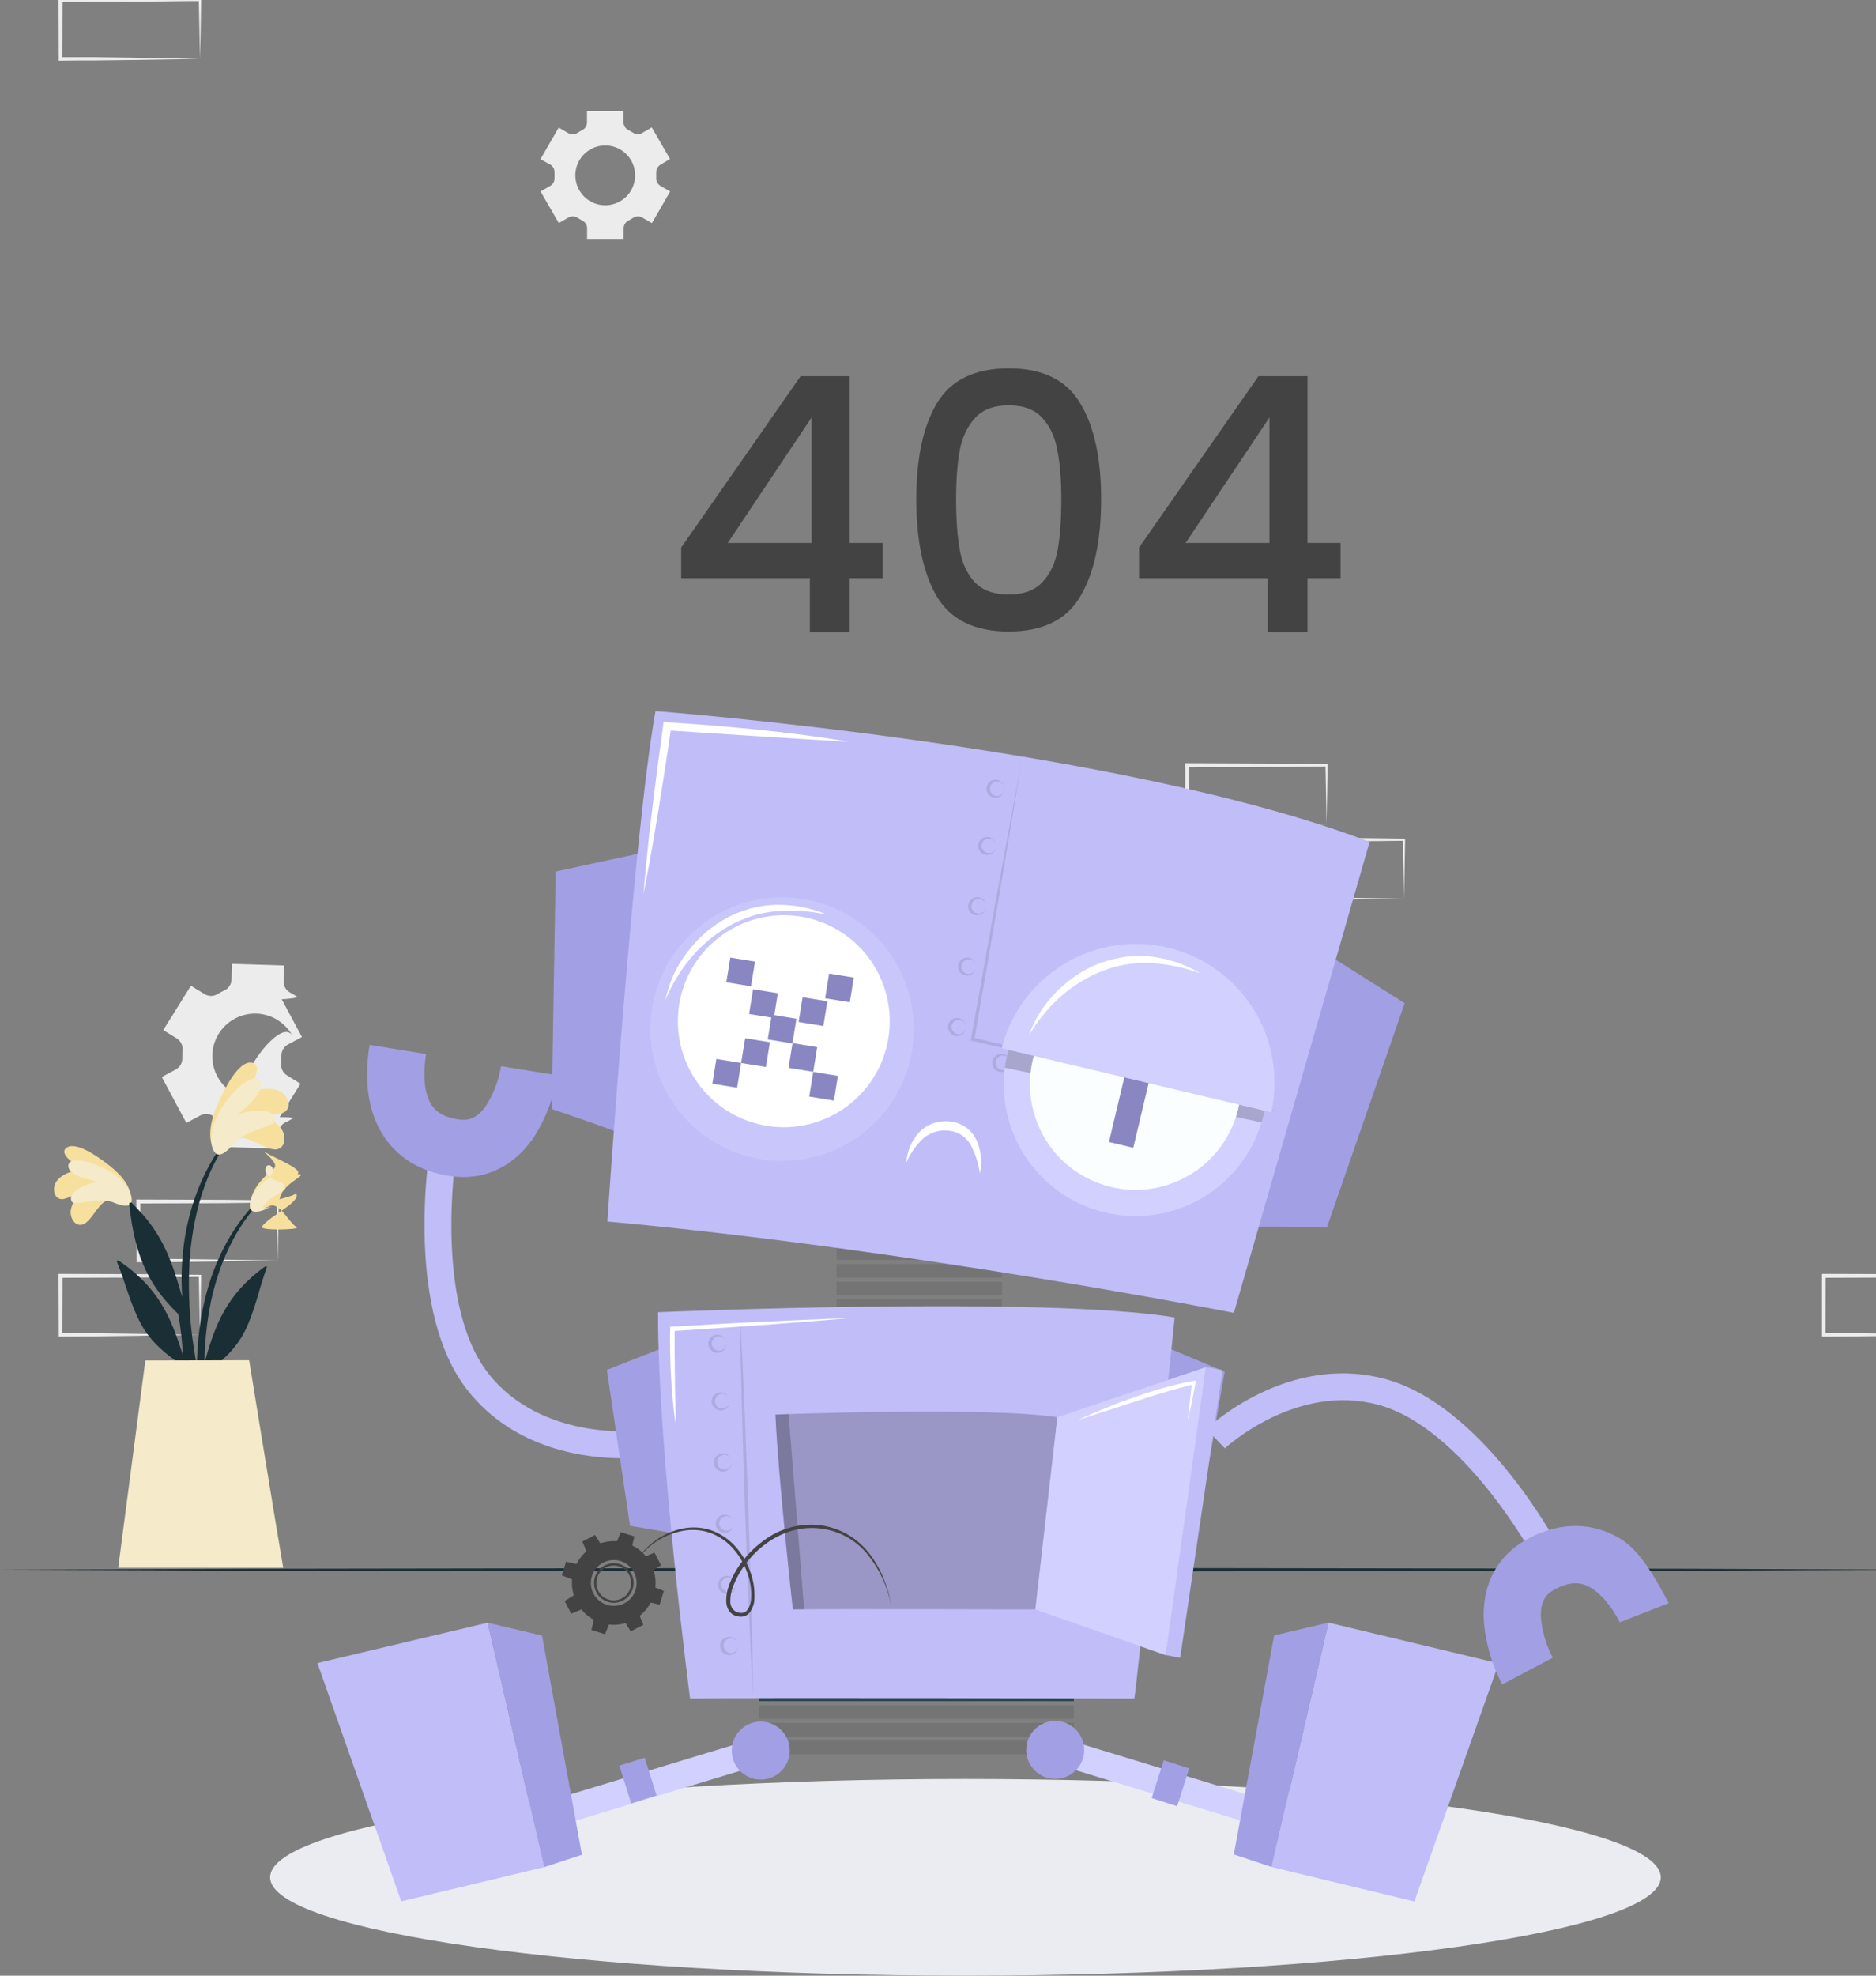 <svg width="285" height="300" viewBox="0 0 285 300" fill="none" xmlns="http://www.w3.org/2000/svg">
<rect x="0" y="0" width="285" height="300" fill="#808080" stroke="none"/>
<g clip-path="url(#clip0_1811_11318)">
<path d="M42.199 191.403L31.675 191.571L26.353 191.637C24.553 191.637 22.789 191.637 21.007 191.667H20.743V191.403L20.707 182.445V182.145H21.007L31.603 182.181C35.137 182.181 38.665 182.247 42.199 182.277H42.361V182.439L42.283 186.951L42.199 191.403ZM42.199 191.403L42.031 182.445L42.199 182.613C38.665 182.613 35.137 182.709 31.603 182.709L21.007 182.745L21.307 182.445V191.403L21.037 191.133C22.789 191.133 24.535 191.133 26.293 191.169L31.561 191.235L42.199 191.403Z" fill="#ECECEC"/>
<path d="M30.381 202.686L19.857 202.854L14.534 202.92C12.735 202.95 10.97 202.92 9.189 202.956H8.925V202.686L8.895 193.734V193.434H9.201L19.797 193.47C23.331 193.47 26.858 193.542 30.392 193.572H30.561V193.734L30.483 198.246L30.381 202.686ZM30.381 202.686L30.201 193.734L30.363 193.896C26.828 193.896 23.3 193.992 19.767 193.998L9.201 194.034L9.501 193.734L9.471 202.686L9.201 202.422C10.953 202.422 12.698 202.422 14.457 202.452L19.73 202.518L30.381 202.686Z" fill="#ECECEC"/>
<path d="M30.381 8.951L19.857 9.119L14.534 9.185C12.735 9.185 10.97 9.185 9.189 9.221H8.925V8.951L8.895 -0.001V-0.301H9.201L19.797 -0.265C23.331 -0.265 26.858 -0.193 30.392 -0.163H30.561V-0.001L30.483 4.511L30.381 8.951ZM30.381 8.951L30.201 -0.001L30.363 0.161C26.828 0.161 23.3 0.257 19.767 0.263L9.201 0.299L9.501 -0.001L9.471 8.951L9.201 8.687C10.953 8.687 12.698 8.687 14.457 8.687L19.73 8.753L30.381 8.951Z" fill="#ECECEC"/>
<path d="M213.301 136.463L202.777 136.631L197.455 136.697C195.655 136.697 193.891 136.697 192.109 136.733H191.845V136.463L191.809 127.511V127.199H192.109L202.705 127.235C206.239 127.235 209.767 127.307 213.301 127.337H213.463V127.499L213.385 132.011L213.301 136.463ZM213.301 136.463L213.133 127.511L213.301 127.673C209.767 127.703 206.239 127.769 202.705 127.775L192.109 127.811L192.409 127.511L192.379 136.463L192.109 136.199C193.861 136.199 195.607 136.199 197.365 136.229L202.633 136.295L213.301 136.463Z" fill="#ECECEC"/>
<path d="M201.531 125.175L191.001 125.343L185.679 125.409C183.879 125.409 182.121 125.409 180.339 125.409H180.075V125.145L180.039 116.187V115.887H180.339L190.935 115.929C194.463 115.929 197.997 115.995 201.531 116.025H201.693V116.187L201.615 120.699L201.531 125.175ZM201.531 125.175L201.363 116.217L201.531 116.385C197.997 116.415 194.463 116.481 190.935 116.481L180.339 116.517L180.639 116.217L180.609 125.175L180.339 124.905C182.091 124.905 183.837 124.905 185.595 124.941L190.863 125.007L201.531 125.175Z" fill="#ECECEC"/>
<path d="M298.257 202.686L287.733 202.854L282.411 202.92C280.611 202.95 278.853 202.92 277.071 202.956H276.801V202.686V193.734V193.434H277.101L287.691 193.47C291.225 193.47 294.759 193.542 298.287 193.572H298.401V193.734L298.323 198.246L298.257 202.686ZM298.257 202.686L298.095 193.734L298.257 193.896C294.729 193.896 291.195 193.992 287.661 193.998L277.071 194.034L277.371 193.734L277.335 202.686L277.071 202.422C278.823 202.422 280.569 202.422 282.321 202.452L287.595 202.518L298.257 202.686Z" fill="#ECECEC"/>
<path d="M41.45 171.293L45.65 164.567L43.592 163.289C43.296 163.105 43.057 162.841 42.903 162.529C42.748 162.216 42.683 161.867 42.716 161.519C42.753 161.12 42.765 160.72 42.752 160.319C42.744 159.972 42.832 159.628 43.005 159.327C43.179 159.025 43.431 158.777 43.736 158.609L45.872 157.469L42.128 150.491L39.992 151.631C39.392 151.967 45.662 151.721 45.08 151.319C44.757 151.099 44.42 150.899 44.072 150.719C43.765 150.554 43.51 150.306 43.335 150.004C43.16 149.703 43.073 149.358 43.082 149.009L43.16 146.609L35.246 146.363L35.174 148.763C35.161 149.112 35.051 149.45 34.856 149.74C34.661 150.029 34.389 150.258 34.07 150.401C33.896 150.479 33.722 150.569 33.554 150.659L33.044 150.953C32.749 151.134 32.409 151.23 32.063 151.23C31.717 151.23 31.377 151.134 31.082 150.953L29 149.687L24.8 156.413L26.864 157.691C27.162 157.881 27.401 158.15 27.555 158.468C27.708 158.786 27.77 159.14 27.734 159.491C27.698 159.89 27.684 160.291 27.692 160.691C27.703 161.038 27.617 161.381 27.445 161.682C27.272 161.983 27.019 162.23 26.714 162.395L24.578 163.541L28.316 170.519L30.452 169.373C30.76 169.211 31.107 169.137 31.454 169.159C31.801 169.181 32.136 169.299 32.42 169.499C32.742 169.718 33.077 169.919 33.422 170.099C33.722 170.265 33.971 170.509 34.143 170.804C34.315 171.1 34.404 171.437 34.4 171.779L34.322 174.179L42.236 174.425L42.308 172.025C42.325 171.676 42.439 171.338 42.639 171.05C42.838 170.763 43.115 170.537 43.436 170.399L43.958 170.135L44.462 169.847C45.062 169.475 38.78 169.643 39.386 170.021L41.45 171.293ZM41.804 166.109C40.673 166.716 39.388 166.973 38.111 166.849C36.834 166.725 35.623 166.225 34.63 165.412C33.637 164.6 32.908 163.511 32.534 162.284C32.16 161.056 32.159 159.746 32.53 158.518C32.901 157.29 33.628 156.199 34.619 155.384C35.609 154.569 36.82 154.066 38.096 153.939C39.373 153.812 40.659 154.067 41.791 154.671C42.923 155.274 43.85 156.2 44.456 157.331C42.158 153.047 30.14 172.361 41.804 166.109Z" fill="#ECECEC"/>
<path d="M101.791 24.147L99.019 19.347L97.549 20.199C97.338 20.322 97.097 20.382 96.853 20.373C96.609 20.365 96.372 20.288 96.169 20.151C95.938 20.003 95.698 19.865 95.45 19.737C95.228 19.626 95.041 19.455 94.913 19.242C94.784 19.03 94.719 18.785 94.724 18.537V16.863H89.174V18.561C89.178 18.809 89.112 19.054 88.984 19.266C88.856 19.479 88.669 19.65 88.448 19.761C88.2 19.886 87.96 20.024 87.728 20.175C87.525 20.312 87.288 20.389 87.044 20.397C86.8 20.406 86.559 20.346 86.347 20.223L84.877 19.371L82.106 24.171L83.6 24.999C83.807 25.121 83.976 25.297 84.09 25.509C84.203 25.721 84.256 25.959 84.242 26.199C84.242 26.337 84.242 26.475 84.242 26.607C84.242 26.739 84.242 26.883 84.242 27.015C84.255 27.254 84.204 27.493 84.091 27.704C83.979 27.916 83.811 28.093 83.606 28.215L82.124 29.073L84.895 33.873L86.365 33.027C86.578 32.905 86.82 32.845 87.065 32.853C87.31 32.862 87.548 32.939 87.751 33.075C87.982 33.226 88.22 33.364 88.466 33.489C88.688 33.6 88.874 33.772 89.002 33.984C89.13 34.197 89.196 34.441 89.192 34.689V36.387H94.742V34.695C94.737 34.447 94.802 34.203 94.931 33.99C95.059 33.778 95.246 33.606 95.468 33.495C95.713 33.37 95.951 33.232 96.181 33.081C96.385 32.945 96.623 32.868 96.868 32.859C97.112 32.851 97.355 32.911 97.567 33.033L99.037 33.879L101.809 29.079L100.333 28.227C100.127 28.105 99.957 27.929 99.844 27.717C99.731 27.506 99.678 27.267 99.692 27.027C99.692 26.889 99.692 26.751 99.692 26.613C99.692 26.475 99.692 26.343 99.692 26.205C99.681 25.965 99.736 25.727 99.85 25.516C99.964 25.305 100.133 25.128 100.339 25.005L101.791 24.147ZM96.487 26.625C96.487 27.524 96.221 28.402 95.722 29.149C95.222 29.896 94.513 30.479 93.682 30.822C92.852 31.166 91.938 31.255 91.057 31.08C90.176 30.904 89.367 30.471 88.732 29.835C88.097 29.199 87.665 28.389 87.49 27.508C87.315 26.626 87.406 25.713 87.751 24.883C88.096 24.053 88.679 23.344 89.426 22.846C90.174 22.348 91.053 22.082 91.951 22.083C92.548 22.083 93.138 22.201 93.689 22.429C94.239 22.657 94.74 22.992 95.161 23.414C95.582 23.836 95.916 24.337 96.144 24.888C96.371 25.439 96.488 26.029 96.487 26.625Z" fill="#ECECEC"/>
<path d="M39.503 181.965C30.239 191.031 28.703 205.059 30.635 217.365C30.689 217.647 31.121 217.569 31.121 217.305C31.121 214.509 31.031 211.737 31.043 208.977C31.091 208.845 31.133 208.731 31.187 208.605C33.587 206.847 35.825 204.861 37.187 202.137C38.729 199.095 39.341 195.663 40.523 192.489C40.631 192.183 40.307 192.273 40.097 192.429C34.463 196.587 32.669 201.057 31.049 207.033C31.084 203.908 31.411 200.792 32.027 197.727C33.227 192.057 35.657 186.435 39.731 182.229C39.899 182.049 39.659 181.797 39.503 181.965Z" fill="#1A2E35"/>
<path d="M41.247 183.001C42.837 183.055 43.839 185.604 45.081 186.349C45.735 186.738 39.321 186.907 39.783 186.259C40.983 184.543 46.383 182.233 44.793 181.051C45.927 181.513 39.819 182.527 41.043 182.755C41.199 182.806 41.364 182.823 41.527 182.806C41.691 182.788 41.848 182.735 41.989 182.65C42.131 182.566 42.252 182.453 42.345 182.317C42.439 182.182 42.502 182.028 42.531 181.866C43.071 179.521 47.187 178.267 45.171 178.267C46.149 177.589 41.895 175.933 40.407 175.027C38.919 174.121 42.669 176.563 41.607 177.427C40.035 178.705 38.157 180.613 38.085 182.611C38.001 184.951 40.017 183.517 41.247 183.001Z" fill="#F7E09D"/>
<path d="M40.784 183.42C42.818 182.49 39.68 184.02 40.016 183.246C40.688 181.674 44.612 180.408 42.926 180.198C44.48 179.778 40.406 179.298 40.316 177.798C40.202 175.968 42.8 177.354 40.544 179.082C37.7 181.26 37.718 183.366 38.192 183.786C38.834 184.362 40.448 183.6 40.784 183.42Z" fill="#F5EAC9"/>
<path d="M18.408 181.073C28.008 189.779 30.096 203.735 28.608 216.089C28.566 216.371 28.134 216.311 28.122 216.047C28.02 213.251 27.996 210.479 27.882 207.719L27.726 207.353C25.242 205.691 22.926 203.789 21.468 201.125C19.806 198.125 19.068 194.735 17.766 191.609C17.64 191.309 17.97 191.381 18.186 191.531C23.976 195.467 25.938 199.871 27.786 205.781C27.63 202.658 27.182 199.557 26.448 196.517C25.026 190.901 22.398 185.399 18.198 181.325C18.018 181.199 18.24 180.917 18.408 181.073Z" fill="#1A2E35"/>
<path d="M16.711 182.197C15.121 182.311 14.221 184.891 13.009 185.683C12.882 185.799 12.732 185.886 12.568 185.939C12.405 185.992 12.232 186.009 12.061 185.989C11.89 185.969 11.726 185.913 11.579 185.824C11.432 185.735 11.306 185.615 11.209 185.473C9.913 183.805 11.521 181.621 13.063 180.379C11.947 180.889 11.035 181.741 9.823 182.023C9.668 182.08 9.503 182.103 9.338 182.091C9.174 182.078 9.014 182.031 8.869 181.951C8.725 181.871 8.599 181.762 8.501 181.629C8.402 181.497 8.333 181.345 8.299 181.183C7.669 178.867 10.567 177.715 12.577 177.583C11.575 176.941 8.707 175.183 10.177 174.241C11.647 173.299 15.031 175.783 16.135 176.611C17.761 177.811 19.735 179.665 19.855 181.663C20.047 183.997 17.953 182.635 16.711 182.197Z" fill="#F7E09D"/>
<path d="M17.185 182.568C15.115 181.722 11.257 183.204 10.891 182.442C10.159 180.9 13.243 179.706 14.923 179.442C13.351 179.076 10.351 178.518 10.387 177.042C10.429 175.242 14.941 176.616 17.263 178.242C20.185 180.312 20.263 182.442 19.795 182.856C19.171 183.438 17.527 182.706 17.185 182.568Z" fill="#F5EAC9"/>
<path d="M28.228 204.071C28.886 208.729 29.889 213.332 31.228 217.841C31.246 217.93 31.299 218.009 31.375 218.059C31.451 218.109 31.544 218.127 31.633 218.108C31.722 218.09 31.8 218.037 31.85 217.961C31.9 217.885 31.918 217.792 31.9 217.703C31.3 213.461 30.1 209.303 29.5 205.055C28.81 200.762 28.563 196.409 28.762 192.065C29.17 184.913 31.108 177.305 35.776 171.713C35.878 171.581 35.662 171.395 35.554 171.515C26.182 182.399 27.67 195.761 27.676 196.961C26.356 192.449 24.994 187.283 19.99 182.687C19.774 182.489 19.606 182.585 19.642 182.921C20.536 191.285 22.864 195.653 27.712 200.123C27.85 201.449 28.018 202.799 28.228 204.071Z" fill="#1A2E35"/>
<path d="M35.826 172.968C37.506 172.218 39.822 174.36 41.49 174.504C41.678 174.549 41.874 174.554 42.064 174.519C42.254 174.483 42.435 174.407 42.594 174.297C42.752 174.186 42.886 174.043 42.985 173.877C43.085 173.711 43.148 173.526 43.17 173.334C43.584 170.934 40.77 169.584 38.52 169.134C39.936 169.05 41.328 169.428 42.72 169.05C42.905 169.022 43.081 168.956 43.239 168.856C43.396 168.756 43.531 168.623 43.633 168.468C43.736 168.312 43.806 168.137 43.836 167.953C43.867 167.769 43.859 167.581 43.812 167.4C43.212 164.694 39.612 165.096 37.506 166.056C38.178 164.856 40.152 161.538 38.154 161.346C36.156 161.154 34.05 165.546 33.354 166.992C32.364 169.11 31.38 172.038 32.31 174.144C33.408 176.61 34.8 174.09 35.826 172.968Z" fill="#F7E09D"/>
<path d="M35.541 173.605C37.191 171.619 41.919 171.031 41.877 170.065C41.788 168.097 38.002 168.553 36.148 169.189C37.545 167.989 40.3 165.775 39.447 164.263C38.416 162.421 34.581 166.297 33.111 169.231C31.258 172.921 32.337 175.093 33.033 175.291C33.993 175.567 35.272 173.935 35.541 173.605Z" fill="#F5EAC9"/>
<path d="M22.079 206.587L17.957 238.069H43.031C42.515 235.279 37.847 206.551 37.847 206.551L22.079 206.587Z" fill="#F5EAC9"/>
<path d="M0.23 238.362L36.843 238.219L73.448 238.165L146.672 238.062L219.891 238.165L256.503 238.212L293.109 238.362L256.503 238.507L219.891 238.561L146.672 238.662L73.448 238.561L36.843 238.507L0.23 238.362Z" fill="#1A2E35"/>
<path d="M146.671 299.997C205.012 299.997 252.307 293.311 252.307 285.063C252.307 276.815 205.012 270.129 146.671 270.129C88.33 270.129 41.035 276.815 41.035 285.063C41.035 293.311 88.33 299.997 146.671 299.997Z" fill="#EAECF2"/>
<path d="M152.24 189.25H127.07V191.314H152.24V189.25Z" fill="#747474"/>
<path d="M152.24 191.934H127.07V193.998H152.24V191.934Z" fill="#747474"/>
<path d="M152.24 194.621H127.07V196.685H152.24V194.621Z" fill="#747474"/>
<path d="M152.24 197.305H127.07V199.369H152.24V197.305Z" fill="#747474"/>
<path d="M152.24 199.992H127.07V202.056H152.24V199.992Z" fill="#2B454E"/>
<path d="M163.135 253.566H115.285V255.63H163.135V253.566Z" fill="#2B454E"/>
<path d="M163.135 256.25H115.285V258.314H163.135V256.25Z" fill="#2B454E"/>
<path d="M163.135 258.938H115.285V261.002H163.135V258.938Z" fill="#747474"/>
<path d="M163.135 261.621H115.285V263.685H163.135V261.621Z" fill="#747474"/>
<path d="M163.135 264.305H115.285V266.369H163.135V264.305Z" fill="#747474"/>
<path d="M94.292 172.198C94.292 171.922 83.816 168.406 83.816 168.406L84.416 132.34L98.33 129.34L94.292 172.198Z" fill="#A29FE4"/>
<path d="M190.43 186.36C190.508 186.09 201.572 186.402 201.572 186.402L213.398 152.328L201.362 144.738L190.43 186.36Z" fill="#A29FE4"/>
<path d="M92.269 185.485C92.269 185.485 96.163 127.159 99.578 107.977C99.578 107.977 170.036 113.305 208.07 127.843C208.07 127.843 188.462 195.967 187.448 199.351C187.448 199.351 137.828 189.601 92.269 185.485Z" fill="#C0BDF8"/>
<path opacity="0.1" d="M155.161 115.766C154.017 122.786 152.849 129.804 151.657 136.82L148.027 157.856L147.829 157.556L171.439 163.166L183.229 166.022L195.007 168.938L183.163 166.286L171.337 163.58L147.709 158.06L147.469 158.006L147.511 157.766L151.273 136.766C152.557 129.758 153.853 122.758 155.161 115.766Z" fill="black"/>
<path opacity="0.1" d="M152.599 119.765C152.598 120.105 152.471 120.433 152.243 120.686C152.015 120.938 151.702 121.098 151.363 121.133C151.177 121.15 150.989 121.13 150.811 121.073C150.633 121.017 150.467 120.925 150.325 120.803C150.181 120.671 150.065 120.511 149.986 120.333C149.906 120.154 149.864 119.961 149.863 119.765C149.863 119.569 149.904 119.376 149.984 119.197C150.064 119.018 150.18 118.858 150.325 118.727C150.613 118.482 150.986 118.361 151.363 118.391C151.702 118.428 152.016 118.589 152.244 118.842C152.472 119.096 152.598 119.424 152.599 119.765ZM152.599 119.765C152.599 119.603 152.564 119.444 152.497 119.297C152.43 119.15 152.332 119.019 152.209 118.913C152.077 118.803 151.92 118.726 151.752 118.687C151.584 118.648 151.41 118.648 151.242 118.688C151.075 118.728 150.919 118.807 150.787 118.918C150.655 119.029 150.551 119.169 150.482 119.327C150.414 119.485 150.383 119.657 150.393 119.829C150.402 120.001 150.452 120.169 150.537 120.318C150.623 120.468 150.742 120.596 150.885 120.691C151.029 120.787 151.192 120.848 151.363 120.869C151.514 120.888 151.668 120.874 151.814 120.83C151.959 120.785 152.094 120.711 152.209 120.611C152.332 120.507 152.43 120.377 152.497 120.231C152.565 120.085 152.599 119.926 152.599 119.765Z" fill="black"/>
<path opacity="0.1" d="M151.335 128.444C151.336 128.785 151.209 129.115 150.981 129.368C150.753 129.622 150.439 129.782 150.099 129.818C149.811 129.842 149.523 129.775 149.276 129.626C149.028 129.478 148.833 129.255 148.719 128.99C148.604 128.725 148.576 128.431 148.637 128.149C148.698 127.867 148.847 127.611 149.061 127.418C149.26 127.245 149.505 127.134 149.765 127.096C150.026 127.059 150.292 127.097 150.532 127.206C150.771 127.315 150.974 127.491 151.117 127.713C151.259 127.935 151.335 128.192 151.335 128.456V128.444ZM151.335 128.444C151.334 128.283 151.299 128.125 151.232 127.979C151.164 127.833 151.067 127.703 150.945 127.598C150.828 127.501 150.693 127.428 150.548 127.383C150.403 127.339 150.25 127.324 150.099 127.34C149.831 127.375 149.584 127.506 149.406 127.709C149.227 127.912 149.128 128.173 149.127 128.444C149.128 128.652 149.188 128.856 149.3 129.031C149.411 129.207 149.571 129.348 149.759 129.437C149.947 129.526 150.157 129.56 150.363 129.535C150.57 129.51 150.765 129.427 150.927 129.296C151.052 129.191 151.153 129.061 151.224 128.914C151.294 128.767 151.332 128.607 151.335 128.444Z" fill="black"/>
<path opacity="0.1" d="M149.808 137.614C149.807 137.954 149.68 138.282 149.452 138.535C149.223 138.787 148.91 138.946 148.572 138.982C148.385 138.998 148.197 138.977 148.019 138.919C147.84 138.861 147.675 138.768 147.534 138.646C147.387 138.516 147.269 138.357 147.189 138.179C147.108 138 147.066 137.807 147.066 137.611C147.066 137.415 147.108 137.222 147.189 137.043C147.269 136.865 147.387 136.705 147.534 136.576C147.675 136.453 147.84 136.36 148.018 136.302C148.197 136.244 148.385 136.223 148.572 136.24C148.911 136.276 149.225 136.436 149.454 136.69C149.682 136.943 149.808 137.273 149.808 137.614ZM149.808 137.614C149.809 137.457 149.776 137.302 149.713 137.159C149.649 137.015 149.556 136.887 149.439 136.783C149.322 136.678 149.184 136.6 149.035 136.553C148.885 136.506 148.727 136.491 148.572 136.51C148.299 136.538 148.046 136.667 147.862 136.871C147.679 137.075 147.577 137.34 147.577 137.614C147.577 137.888 147.679 138.153 147.862 138.357C148.046 138.561 148.299 138.689 148.572 138.718C148.723 138.733 148.875 138.719 149.021 138.674C149.166 138.63 149.301 138.557 149.418 138.46C149.54 138.356 149.638 138.226 149.706 138.08C149.773 137.934 149.808 137.775 149.808 137.614Z" fill="black"/>
<path opacity="0.1" d="M148.285 146.785C148.283 147.125 148.157 147.453 147.928 147.706C147.7 147.958 147.387 148.117 147.049 148.153C146.862 148.17 146.674 148.15 146.496 148.093C146.318 148.036 146.153 147.945 146.011 147.823C145.864 147.693 145.746 147.533 145.665 147.354C145.585 147.175 145.543 146.981 145.543 146.785C145.543 146.589 145.585 146.395 145.665 146.216C145.746 146.037 145.864 145.877 146.011 145.747C146.153 145.625 146.318 145.533 146.496 145.475C146.674 145.418 146.862 145.396 147.049 145.411C147.387 145.448 147.701 145.608 147.929 145.862C148.157 146.115 148.284 146.444 148.285 146.785ZM148.285 146.785C148.285 146.624 148.25 146.465 148.183 146.319C148.115 146.173 148.017 146.043 147.895 145.939C147.779 145.839 147.645 145.765 147.499 145.72C147.353 145.676 147.2 145.662 147.049 145.681C146.776 145.709 146.523 145.838 146.339 146.042C146.155 146.246 146.054 146.51 146.054 146.785C146.054 147.059 146.155 147.324 146.339 147.528C146.523 147.732 146.776 147.86 147.049 147.889C147.2 147.907 147.353 147.894 147.499 147.849C147.645 147.805 147.779 147.731 147.895 147.631C148.017 147.527 148.115 147.397 148.183 147.251C148.25 147.105 148.285 146.946 148.285 146.785Z" fill="black"/>
<path opacity="0.1" d="M153.478 161.399C153.48 161.741 153.354 162.071 153.126 162.325C152.897 162.579 152.582 162.739 152.242 162.773C151.866 162.802 151.493 162.682 151.204 162.437C151.059 162.306 150.943 162.146 150.863 161.967C150.784 161.788 150.742 161.595 150.742 161.399C150.74 161.207 150.778 161.017 150.854 160.841C150.93 160.665 151.043 160.507 151.184 160.378C151.326 160.248 151.494 160.15 151.676 160.091C151.859 160.031 152.052 160.011 152.242 160.031C152.581 160.065 152.895 160.224 153.124 160.477C153.352 160.73 153.479 161.058 153.478 161.399ZM153.478 161.399C153.478 161.239 153.444 161.08 153.378 160.935C153.312 160.789 153.215 160.659 153.094 160.553C152.856 160.358 152.549 160.265 152.242 160.295C152.072 160.318 151.909 160.379 151.766 160.475C151.624 160.572 151.505 160.7 151.421 160.849C151.336 160.999 151.287 161.166 151.279 161.338C151.27 161.51 151.301 161.681 151.369 161.839C151.438 161.997 151.542 162.136 151.674 162.247C151.806 162.357 151.962 162.435 152.129 162.475C152.296 162.515 152.471 162.516 152.638 162.477C152.806 162.438 152.962 162.361 153.094 162.251C153.215 162.145 153.312 162.013 153.378 161.867C153.444 161.72 153.479 161.56 153.478 161.399Z" fill="black"/>
<path opacity="0.1" d="M162.136 163.518C162.136 163.859 162.01 164.188 161.782 164.44C161.553 164.693 161.239 164.852 160.9 164.886C160.714 164.904 160.526 164.883 160.348 164.827C160.169 164.77 160.004 164.678 159.862 164.556C159.715 164.426 159.597 164.266 159.517 164.088C159.436 163.909 159.395 163.715 159.395 163.518C159.395 163.322 159.436 163.128 159.517 162.949C159.597 162.77 159.715 162.61 159.862 162.48C160.061 162.308 160.306 162.196 160.566 162.159C160.827 162.121 161.093 162.159 161.333 162.269C161.572 162.378 161.775 162.554 161.918 162.775C162.06 162.997 162.136 163.255 162.136 163.518ZM162.136 163.518C162.135 163.358 162.1 163.199 162.032 163.053C161.965 162.907 161.868 162.777 161.746 162.672C161.629 162.575 161.494 162.502 161.349 162.458C161.204 162.414 161.051 162.399 160.9 162.414C160.632 162.449 160.385 162.58 160.206 162.784C160.028 162.987 159.929 163.248 159.928 163.518C159.929 163.727 159.989 163.93 160.101 164.106C160.212 164.282 160.372 164.422 160.56 164.511C160.748 164.6 160.958 164.634 161.164 164.609C161.371 164.584 161.566 164.502 161.728 164.37C161.852 164.265 161.953 164.135 162.023 163.988C162.094 163.841 162.132 163.681 162.136 163.518Z" fill="black"/>
<path opacity="0.1" d="M170.792 165.632C170.804 165.819 170.778 166.007 170.715 166.185C170.651 166.362 170.553 166.524 170.424 166.661C170.295 166.799 170.14 166.908 169.968 166.983C169.795 167.058 169.609 167.096 169.421 167.096C169.233 167.096 169.047 167.058 168.874 166.983C168.702 166.908 168.546 166.799 168.418 166.661C168.289 166.524 168.19 166.362 168.127 166.185C168.064 166.007 168.037 165.819 168.05 165.632C168.051 165.435 168.093 165.242 168.174 165.063C168.255 164.884 168.372 164.724 168.518 164.594C168.717 164.421 168.961 164.309 169.222 164.272C169.483 164.234 169.749 164.272 169.988 164.382C170.228 164.491 170.431 164.667 170.574 164.889C170.716 165.11 170.792 165.368 170.792 165.632ZM170.792 165.632C170.789 165.471 170.753 165.313 170.686 165.167C170.619 165.022 170.522 164.892 170.402 164.786C170.163 164.59 169.857 164.497 169.55 164.528C169.379 164.55 169.216 164.612 169.074 164.708C168.931 164.804 168.813 164.932 168.728 165.082C168.644 165.231 168.595 165.399 168.586 165.571C168.577 165.742 168.608 165.914 168.677 166.071C168.746 166.229 168.85 166.369 168.982 166.479C169.114 166.589 169.269 166.668 169.437 166.708C169.604 166.748 169.778 166.748 169.946 166.709C170.113 166.67 170.269 166.593 170.402 166.484C170.521 166.375 170.616 166.244 170.683 166.097C170.75 165.951 170.787 165.793 170.792 165.632Z" fill="black"/>
<path opacity="0.1" d="M179.445 167.745C179.446 168.086 179.319 168.414 179.091 168.667C178.862 168.92 178.548 169.079 178.209 169.113C178.019 169.131 177.827 169.109 177.645 169.048C177.464 168.988 177.297 168.89 177.156 168.761C177.015 168.632 176.902 168.475 176.824 168.3C176.747 168.125 176.707 167.936 176.707 167.745C176.707 167.554 176.747 167.365 176.824 167.19C176.902 167.015 177.015 166.858 177.156 166.729C177.297 166.6 177.464 166.503 177.645 166.442C177.827 166.381 178.019 166.359 178.209 166.377C178.548 166.411 178.862 166.57 179.091 166.823C179.319 167.076 179.446 167.404 179.445 167.745ZM179.445 167.745C179.444 167.533 179.381 167.325 179.265 167.148C179.148 166.97 178.983 166.83 178.789 166.744C178.595 166.658 178.38 166.629 178.17 166.662C177.96 166.695 177.764 166.788 177.606 166.93C177.447 167.071 177.333 167.255 177.277 167.46C177.221 167.665 177.224 167.881 177.288 168.084C177.352 168.287 177.473 168.467 177.636 168.602C177.799 168.738 177.998 168.824 178.209 168.849C178.361 168.867 178.515 168.853 178.661 168.81C178.807 168.767 178.944 168.694 179.061 168.597C179.182 168.49 179.278 168.359 179.344 168.212C179.41 168.065 179.445 167.906 179.445 167.745Z" fill="black"/>
<path opacity="0.1" d="M188.096 169.952C188.077 170.216 187.983 170.468 187.824 170.679C187.665 170.89 187.449 171.051 187.201 171.142C186.953 171.233 186.684 171.249 186.426 171.191C186.169 171.132 185.934 171 185.75 170.81C185.549 170.602 185.419 170.337 185.378 170.052C185.336 169.767 185.385 169.475 185.517 169.219C185.65 168.963 185.859 168.755 186.116 168.623C186.373 168.492 186.664 168.445 186.95 168.488C187.289 168.544 187.595 168.726 187.808 168.997C188.02 169.268 188.123 169.609 188.096 169.952ZM188.096 169.952C188.11 169.795 188.091 169.637 188.04 169.489C187.988 169.34 187.905 169.204 187.796 169.091C187.688 168.977 187.556 168.888 187.41 168.829C187.264 168.771 187.107 168.745 186.95 168.752C186.675 168.759 186.413 168.868 186.213 169.058C186.014 169.247 185.893 169.503 185.872 169.777C185.851 170.051 185.932 170.323 186.1 170.541C186.268 170.758 186.511 170.905 186.782 170.954C186.931 170.982 187.085 170.979 187.233 170.946C187.381 170.913 187.522 170.85 187.646 170.762C187.774 170.667 187.881 170.546 187.959 170.406C188.036 170.266 188.083 170.112 188.096 169.952Z" fill="black"/>
<path opacity="0.1" d="M146.762 155.952C146.763 156.293 146.637 156.622 146.409 156.875C146.18 157.128 145.865 157.287 145.526 157.32C145.339 157.337 145.151 157.317 144.973 157.26C144.795 157.203 144.63 157.112 144.488 156.99C144.343 156.858 144.226 156.698 144.146 156.52C144.065 156.341 144.022 156.148 144.02 155.952C144.023 155.756 144.067 155.563 144.147 155.385C144.228 155.206 144.343 155.046 144.488 154.914C144.687 154.741 144.931 154.63 145.192 154.592C145.452 154.555 145.718 154.593 145.958 154.702C146.198 154.812 146.401 154.988 146.543 155.209C146.686 155.431 146.761 155.689 146.762 155.952ZM146.762 155.952C146.762 155.791 146.727 155.632 146.66 155.486C146.592 155.34 146.494 155.21 146.372 155.106C146.255 155.009 146.12 154.936 145.975 154.892C145.829 154.847 145.677 154.832 145.526 154.848C145.258 154.884 145.012 155.016 144.833 155.218C144.655 155.421 144.555 155.682 144.554 155.952C144.554 156.16 144.614 156.364 144.726 156.54C144.838 156.715 144.997 156.856 145.185 156.945C145.373 157.034 145.583 157.068 145.79 157.043C145.996 157.018 146.192 156.935 146.354 156.804C146.479 156.7 146.581 156.57 146.652 156.423C146.722 156.276 146.76 156.115 146.762 155.952Z" fill="black"/>
<path d="M132.196 171.15C140.414 163.761 141.086 151.109 133.697 142.891C126.308 134.674 113.656 134.002 105.438 141.391C97.221 148.78 96.549 161.431 103.938 169.649C111.326 177.867 123.978 178.539 132.196 171.15Z" fill="#D2D0FF" fill-opacity="0.5"/>
<path d="M134.157 160.685C137.258 152.355 133.02 143.089 124.691 139.988C116.362 136.887 107.096 141.125 103.994 149.454C100.893 157.783 105.131 167.049 113.46 170.151C121.789 173.252 131.056 169.014 134.157 160.685Z" fill="white"/>
<path d="M118.166 150.819L114.406 150.211L113.799 153.971L117.559 154.579L118.166 150.819Z" fill="#8986C2"/>
<path d="M114.698 146.017L110.949 145.41L110.342 149.159L114.091 149.767L114.698 146.017Z" fill="#8986C2"/>
<path d="M129.706 148.443L125.957 147.836L125.35 151.585L129.099 152.192L129.706 148.443Z" fill="#8986C2"/>
<path d="M112.588 161.408L108.828 160.801L108.22 164.561L111.98 165.168L112.588 161.408Z" fill="#8986C2"/>
<path d="M127.292 163.373L123.543 162.766L122.936 166.515L126.685 167.122L127.292 163.373Z" fill="#8986C2"/>
<path d="M116.959 158.26L113.199 157.652L112.592 161.412L116.352 162.02L116.959 158.26Z" fill="#8986C2"/>
<path d="M120.991 154.693L117.242 154.086L116.635 157.835L120.384 158.442L120.991 154.693Z" fill="#8986C2"/>
<path d="M125.69 152.037L121.93 151.43L121.322 155.19L125.082 155.797L125.69 152.037Z" fill="#8986C2"/>
<path d="M124.148 159.006L120.398 158.398L119.791 162.148L123.54 162.755L124.148 159.006Z" fill="#8986C2"/>
<path d="M187.978 177.328C194.982 168.779 193.73 156.172 185.182 149.168C176.634 142.164 164.026 143.415 157.022 151.963C150.018 160.512 151.27 173.119 159.818 180.123C168.366 187.128 180.974 185.876 187.978 177.328Z" fill="#D2D0FF"/>
<path opacity="0.2" d="M191.97 169.284C191.874 169.674 191.772 170.058 191.652 170.436L152.652 162.12C152.748 161.424 152.874 160.728 153.036 160.026C154.284 154.884 157.517 150.446 162.029 147.682C166.541 144.918 171.964 144.053 177.111 145.277C182.259 146.501 186.712 149.714 189.497 154.213C192.281 158.712 193.171 164.131 191.97 169.284Z" fill="black"/>
<path d="M178.696 179.436C186.871 176.019 190.729 166.622 187.313 158.446C183.896 150.271 174.499 146.413 166.323 149.829C158.147 153.246 154.289 162.643 157.706 170.819C161.122 178.995 170.52 182.853 178.696 179.436Z" fill="#FBFEFF"/>
<path d="M176.539 155.89L172.844 155.012L168.471 173.411L172.166 174.289L176.539 155.89Z" fill="#8986C2"/>
<path d="M193.13 168.905L152.168 159.173C153.534 153.821 156.948 149.22 161.674 146.362C166.401 143.504 172.061 142.618 177.435 143.894C182.809 145.171 187.466 148.509 190.402 153.187C193.338 157.866 194.318 163.511 193.13 168.905Z" fill="#D2D0FF"/>
<path d="M137.691 176.546C137.783 174.88 138.436 173.293 139.545 172.046C140.137 171.385 140.883 170.882 141.717 170.582C142.56 170.295 143.454 170.194 144.339 170.288C145.249 170.383 146.117 170.718 146.853 171.26C147.558 171.811 148.11 172.534 148.455 173.36C149.081 174.899 149.225 176.591 148.869 178.214C148.664 176.691 148.187 175.218 147.459 173.864C147.134 173.262 146.666 172.75 146.095 172.372C145.525 171.994 144.87 171.763 144.189 171.698C143.498 171.603 142.794 171.654 142.124 171.85C141.454 172.045 140.833 172.38 140.301 172.832C139.173 173.867 138.282 175.134 137.691 176.546Z" fill="white"/>
<path d="M97.754 135.741C97.916 133.605 98.156 131.475 98.354 129.345C98.552 127.215 98.816 125.085 99.074 122.961C99.332 120.837 99.596 118.713 99.872 116.589C100.148 114.465 100.472 112.347 100.73 110.229L100.802 109.629L101.402 109.671C106.022 109.959 110.622 110.337 115.202 110.805C117.498 111.041 119.794 111.307 122.09 111.603C124.382 111.933 126.674 112.203 128.954 112.653L115.118 111.795L101.318 110.901L101.972 110.373C101.654 112.491 101.372 114.609 101.03 116.721C100.688 118.833 100.382 120.921 100.028 123.063C99.674 125.205 99.326 127.263 98.954 129.393C98.582 131.523 98.186 133.641 97.754 135.741Z" fill="white"/>
<path d="M101.078 151.907C101.591 149.311 102.687 146.866 104.282 144.755C104.672 144.221 105.116 143.723 105.542 143.213C105.968 142.703 106.484 142.277 106.964 141.803C107.444 141.329 108.002 140.969 108.536 140.561C109.07 140.153 109.658 139.829 110.234 139.487C110.81 139.145 111.434 138.887 112.034 138.623L113.936 137.963L115.904 137.555C116.564 137.459 117.236 137.441 117.896 137.393C120.538 137.35 123.161 137.852 125.6 138.869C123.09 138.343 120.519 138.171 117.962 138.359C115.452 138.587 113.019 139.344 110.822 140.579C108.614 141.812 106.649 143.439 105.026 145.379C103.364 147.326 102.03 149.531 101.078 151.907Z" fill="white"/>
<path d="M156.273 157.316C157.139 154.816 158.56 152.545 160.431 150.674C160.887 150.194 161.397 149.768 161.895 149.324C162.393 148.88 162.957 148.52 163.491 148.124C164.025 147.728 164.637 147.434 165.219 147.11C165.801 146.786 166.419 146.51 167.049 146.276C167.679 146.042 168.327 145.862 168.969 145.676L170.943 145.286L172.947 145.16C173.613 145.16 174.279 145.226 174.945 145.268C177.568 145.592 180.097 146.452 182.373 147.794C179.958 146.93 177.434 146.405 174.873 146.234C172.358 146.112 169.846 146.521 167.499 147.434C165.145 148.348 162.975 149.681 161.097 151.37C159.176 153.076 157.547 155.085 156.273 157.316Z" fill="white"/>
<path d="M94.508 221.431C89.384 221.431 78.164 220.279 70.946 210.997C61.706 199.117 65.042 176.329 65.192 175.363L69.2 175.963C69.2 176.179 65.978 197.995 74.144 208.495C82.13 218.755 96.608 217.285 96.752 217.267L97.208 221.293C96.311 221.388 95.41 221.434 94.508 221.431Z" fill="#C0BDF8"/>
<path d="M70.402 178.736C69.652 178.733 68.904 178.67 68.164 178.55C61.402 177.452 58.402 173.402 57.064 170.204C55.726 167.006 55.432 163.106 56.152 158.66L64.732 160.052C64.288 162.806 64.414 165.236 65.098 166.886C65.584 168.086 66.526 169.484 69.538 169.97C70.906 170.192 72.394 170.072 73.948 167.732C75.042 165.945 75.779 163.962 76.12 161.894L84.7 163.286C84.158 166.57 82.969 169.713 81.202 172.532C78.508 176.582 74.722 178.736 70.402 178.736Z" fill="#A29FE4"/>
<path d="M102.985 233.039C102.985 232.853 95.713 231.695 95.713 231.695L92.191 208.019L100.999 204.551L102.985 233.039Z" fill="#A29FE4"/>
<path d="M174.703 233.081C174.703 232.895 181.999 231.881 181.999 231.881L186.043 208.289L177.337 204.629L174.703 233.081Z" fill="#A29FE4"/>
<path d="M99.97 199.251C99.97 199.251 158.638 196.743 178.456 200.049C178.456 200.049 172.636 256.821 172.324 257.919C172.324 257.919 113.962 257.763 104.836 257.919C104.836 257.919 99.892 220.167 99.97 199.251Z" fill="#C0BDF8"/>
<path opacity="0.2" d="M117.801 214.8C117.801 214.8 149.829 213.534 160.647 215.202C160.647 215.202 157.473 243.828 157.299 244.386C157.299 244.386 125.439 244.302 120.459 244.386C120.447 244.392 118.257 224.796 117.801 214.8Z" fill="black"/>
<path opacity="0.2" d="M122.169 244.379H120.447C120.447 244.379 118.257 224.795 117.801 214.799L119.799 214.727L122.169 244.379Z" fill="black"/>
<path d="M177.043 251.31L179.293 251.73L185.743 208.056L183.175 207.582L177.043 251.31Z" fill="#C0BDF8"/>
<path d="M157.285 244.39L160.633 215.206L183.199 207.598C183.199 207.598 177.067 251.8 177.067 251.326L157.285 244.39Z" fill="#D2D0FF"/>
<path d="M102.653 216.39C102.287 213.99 102.089 211.536 101.939 209.094C101.873 207.894 101.837 206.652 101.813 205.428C101.789 204.204 101.765 202.986 101.813 201.762V201.444H102.125C106.601 201.204 111.077 200.91 115.559 200.712C120.041 200.514 124.517 200.292 128.999 200.148C124.529 200.556 120.059 200.898 115.589 201.222C111.119 201.546 106.643 201.822 102.167 202.128L102.491 201.792V205.44L102.533 209.094C102.533 210.294 102.555 211.512 102.599 212.748L102.653 216.39Z" fill="white"/>
<path d="M163.777 215.633C165.177 214.973 166.595 214.357 168.031 213.785C169.459 213.185 170.905 212.651 172.363 212.147C173.821 211.643 175.297 211.157 176.785 210.743C178.274 210.305 179.787 209.951 181.315 209.681L181.693 209.621L181.627 209.981C181.273 211.871 180.901 213.755 180.463 215.633C180.631 213.713 180.859 211.805 181.111 209.897L181.417 210.197C179.929 210.551 178.453 210.971 176.977 211.397C175.501 211.823 174.043 212.303 172.579 212.777L163.777 215.633Z" fill="white"/>
<path opacity="0.1" d="M112.41 199.371L112.788 206.667L113.112 213.969L113.676 228.573L114.12 243.183L114.294 250.491L114.414 257.799L114.036 250.503L113.712 243.201L113.148 228.597L112.71 213.987L112.53 206.679L112.41 199.371Z" fill="black"/>
<path opacity="0.1" d="M110.323 203.767C110.389 204.102 110.329 204.449 110.155 204.742C109.982 205.036 109.706 205.255 109.381 205.357C109.2 205.41 109.011 205.426 108.825 205.404C108.638 205.382 108.458 205.324 108.295 205.231C108.095 205.118 107.927 204.955 107.806 204.76C107.685 204.564 107.616 204.341 107.604 204.111C107.591 203.882 107.637 203.653 107.736 203.445C107.835 203.238 107.985 203.059 108.171 202.924C108.358 202.789 108.575 202.704 108.803 202.675C109.031 202.646 109.263 202.675 109.477 202.759C109.691 202.843 109.881 202.979 110.029 203.155C110.176 203.332 110.277 203.542 110.323 203.767ZM110.323 203.767C110.286 203.611 110.218 203.463 110.123 203.333C110.029 203.204 109.909 203.094 109.771 203.011C109.636 202.94 109.489 202.897 109.338 202.883C109.186 202.87 109.033 202.887 108.889 202.933C108.632 203.019 108.416 203.196 108.281 203.43C108.146 203.665 108.102 203.941 108.157 204.205C108.21 204.471 108.358 204.708 108.573 204.873C108.789 205.037 109.056 205.118 109.327 205.099C109.632 205.068 109.912 204.917 110.107 204.679C110.205 204.551 110.274 204.404 110.312 204.246C110.349 204.089 110.353 203.926 110.323 203.767Z" fill="black"/>
<path opacity="0.1" d="M110.823 212.523C110.877 212.781 110.855 213.049 110.76 213.295C110.664 213.541 110.5 213.754 110.286 213.909C110.073 214.064 109.819 214.153 109.555 214.167C109.292 214.181 109.03 214.118 108.801 213.987C108.548 213.843 108.347 213.622 108.227 213.356C108.107 213.09 108.075 212.793 108.135 212.508C108.195 212.223 108.344 211.964 108.561 211.77C108.778 211.575 109.051 211.454 109.341 211.425C109.68 211.391 110.02 211.485 110.294 211.688C110.568 211.891 110.756 212.188 110.823 212.523ZM110.823 212.523C110.794 212.369 110.732 212.223 110.641 212.095C110.551 211.967 110.434 211.86 110.299 211.78C110.164 211.701 110.013 211.651 109.858 211.634C109.702 211.617 109.544 211.634 109.395 211.683C109.189 211.747 109.007 211.87 108.869 212.037C108.732 212.204 108.646 212.406 108.621 212.621C108.597 212.835 108.635 213.052 108.732 213.245C108.828 213.439 108.978 213.6 109.164 213.709C109.35 213.819 109.564 213.872 109.78 213.862C109.995 213.852 110.204 213.781 110.379 213.655C110.555 213.529 110.69 213.356 110.769 213.155C110.848 212.954 110.867 212.734 110.823 212.523Z" fill="black"/>
<path opacity="0.1" d="M111.145 221.808C111.211 222.142 111.151 222.489 110.977 222.783C110.803 223.076 110.528 223.295 110.203 223.398C110.022 223.45 109.833 223.466 109.647 223.444C109.46 223.423 109.28 223.364 109.117 223.272C108.947 223.174 108.8 223.041 108.686 222.882C108.572 222.722 108.494 222.54 108.457 222.348C108.421 222.171 108.421 221.99 108.456 221.813C108.49 221.636 108.56 221.468 108.659 221.318C108.759 221.169 108.887 221.04 109.037 220.94C109.186 220.839 109.354 220.769 109.531 220.734C109.707 220.698 109.889 220.698 110.065 220.733C110.242 220.768 110.41 220.837 110.56 220.937C110.71 221.036 110.839 221.165 110.939 221.314C111.039 221.464 111.109 221.631 111.145 221.808ZM111.145 221.808C111.108 221.651 111.04 221.504 110.945 221.374C110.85 221.244 110.731 221.134 110.593 221.052C110.458 220.981 110.311 220.937 110.159 220.924C110.008 220.91 109.855 220.927 109.711 220.974C109.454 221.059 109.238 221.236 109.103 221.471C108.968 221.705 108.924 221.981 108.979 222.246C109.032 222.512 109.18 222.749 109.395 222.913C109.61 223.078 109.878 223.158 110.149 223.14C110.454 223.108 110.734 222.957 110.929 222.72C111.026 222.591 111.096 222.444 111.133 222.287C111.171 222.13 111.174 221.967 111.145 221.808Z" fill="black"/>
<path opacity="0.1" d="M111.464 231.102C111.53 231.436 111.47 231.782 111.296 232.075C111.122 232.367 110.847 232.585 110.522 232.686C110.337 232.746 110.142 232.766 109.949 232.745C109.756 232.724 109.57 232.662 109.402 232.564C109.234 232.466 109.089 232.334 108.976 232.176C108.863 232.018 108.785 231.838 108.746 231.648C108.708 231.457 108.71 231.261 108.752 231.071C108.794 230.882 108.876 230.704 108.992 230.548C109.109 230.392 109.256 230.263 109.426 230.168C109.595 230.073 109.783 230.016 109.976 229.998C110.317 229.966 110.657 230.061 110.932 230.265C111.206 230.469 111.396 230.767 111.464 231.102ZM111.464 231.102C111.414 230.854 111.281 230.631 111.087 230.469C110.892 230.307 110.648 230.216 110.395 230.212C110.143 230.207 109.896 230.289 109.696 230.444C109.496 230.599 109.355 230.818 109.296 231.064C109.238 231.31 109.265 231.569 109.373 231.798C109.482 232.026 109.665 232.211 109.893 232.321C110.12 232.431 110.379 232.46 110.625 232.403C110.872 232.346 111.092 232.207 111.248 232.008C111.347 231.881 111.417 231.735 111.454 231.579C111.491 231.422 111.495 231.26 111.464 231.102Z" fill="black"/>
<path opacity="0.1" d="M111.801 240.391C111.854 240.649 111.832 240.917 111.737 241.163C111.642 241.409 111.477 241.622 111.264 241.777C111.05 241.932 110.796 242.022 110.533 242.035C110.269 242.049 110.007 241.986 109.779 241.855C109.609 241.757 109.462 241.623 109.347 241.464C109.232 241.305 109.153 241.123 109.114 240.931C109.075 240.739 109.077 240.54 109.12 240.349C109.163 240.157 109.247 239.977 109.365 239.821C109.526 239.612 109.744 239.453 109.992 239.365C110.241 239.276 110.509 239.261 110.766 239.321C111.023 239.381 111.257 239.514 111.441 239.704C111.624 239.893 111.749 240.132 111.801 240.391ZM111.801 240.391C111.77 240.237 111.708 240.091 111.617 239.963C111.526 239.835 111.408 239.727 111.273 239.648C111.137 239.569 110.986 239.519 110.83 239.502C110.674 239.485 110.516 239.502 110.367 239.551C110.2 239.602 110.048 239.692 109.923 239.813C109.798 239.933 109.702 240.082 109.645 240.247C109.588 240.411 109.57 240.587 109.593 240.759C109.617 240.932 109.68 241.097 109.779 241.24C109.877 241.384 110.008 241.502 110.161 241.586C110.314 241.669 110.484 241.715 110.658 241.721C110.833 241.726 111.005 241.691 111.163 241.617C111.321 241.543 111.459 241.434 111.567 241.297C111.668 241.171 111.742 241.025 111.782 240.869C111.823 240.713 111.829 240.55 111.801 240.391Z" fill="black"/>
<path opacity="0.1" d="M112.1 249.676C112.166 250.01 112.107 250.357 111.933 250.651C111.759 250.944 111.483 251.163 111.158 251.266C110.972 251.322 110.777 251.339 110.584 251.314C110.392 251.29 110.206 251.226 110.04 251.125C109.874 251.024 109.732 250.889 109.621 250.73C109.511 250.57 109.436 250.389 109.4 250.198C109.363 250.005 109.367 249.807 109.41 249.616C109.454 249.425 109.536 249.245 109.652 249.088C109.767 248.939 109.911 248.815 110.075 248.724C110.239 248.632 110.419 248.574 110.606 248.554C110.951 248.519 111.295 248.616 111.572 248.823C111.849 249.031 112.037 249.335 112.1 249.676ZM112.1 249.676C112.072 249.521 112.01 249.375 111.92 249.247C111.83 249.118 111.713 249.011 111.577 248.932C111.442 248.853 111.291 248.804 111.135 248.788C110.978 248.772 110.821 248.791 110.672 248.842C110.42 248.932 110.208 249.109 110.075 249.342C109.943 249.576 109.899 249.849 109.952 250.111C110.004 250.374 110.149 250.61 110.361 250.774C110.573 250.939 110.836 251.022 111.104 251.008C111.261 250.995 111.413 250.949 111.551 250.873C111.688 250.797 111.808 250.692 111.902 250.566C111.997 250.44 112.063 250.296 112.097 250.142C112.131 249.989 112.132 249.83 112.1 249.676Z" fill="black"/>
<path d="M114.982 263.884L81.758 273.953L82.934 277.835L116.158 267.766L114.982 263.884Z" fill="#D2D0FF"/>
<path d="M97.939 266.893L94.086 268.109L95.893 273.832L99.746 272.615L97.939 266.893Z" fill="#A29FE4"/>
<path d="M82.665 283.518L74.091 246.402L48.219 252.534L60.957 288.714L82.665 283.518Z" fill="#C0BDF8"/>
<path d="M88.406 281.634L82.664 283.518L74.09 246.402L82.346 248.364L88.406 281.634Z" fill="#A29FE4"/>
<path d="M115.568 270.226C118 270.226 119.972 268.254 119.972 265.822C119.972 263.39 118 261.418 115.568 261.418C113.136 261.418 111.164 263.39 111.164 265.822C111.164 268.254 113.136 270.226 115.568 270.226Z" fill="#A29FE4"/>
<path d="M160.895 263.785L159.711 267.664L192.914 277.802L194.098 273.923L160.895 263.785Z" fill="#D2D0FF"/>
<path d="M176.803 267.295L174.965 273.031L178.827 274.269L180.666 268.533L176.803 267.295Z" fill="#A29FE4"/>
<path d="M193.172 283.491L201.824 246.387L227.684 252.579L214.868 288.729L193.172 283.491Z" fill="#C0BDF8"/>
<path d="M187.438 281.589L193.173 283.491L201.826 246.387L193.563 248.337L187.438 281.589Z" fill="#A29FE4"/>
<path d="M155.902 265.714C155.901 266.585 156.158 267.437 156.641 268.162C157.123 268.886 157.81 269.452 158.614 269.786C159.418 270.121 160.303 270.21 161.157 270.041C162.012 269.873 162.797 269.455 163.414 268.841C164.031 268.226 164.452 267.443 164.624 266.589C164.796 265.735 164.71 264.85 164.379 264.045C164.048 263.239 163.485 262.551 162.762 262.065C162.04 261.579 161.189 261.319 160.318 261.316C159.739 261.315 159.166 261.427 158.631 261.648C158.095 261.868 157.609 262.191 157.199 262.6C156.788 263.008 156.463 263.494 156.24 264.028C156.018 264.563 155.903 265.136 155.902 265.714Z" fill="#A29FE4"/>
<path d="M186.081 219.923C186.183 219.827 196.881 209.933 209.403 213.323C222.243 216.785 232.839 236.123 232.947 236.315L236.511 234.383C236.049 233.525 224.997 213.323 210.459 209.405C195.681 205.421 183.783 216.515 183.285 216.995L186.081 219.923Z" fill="#C0BDF8"/>
<path d="M228.216 255.776L235.902 251.72C234.922 249.865 234.31 247.838 234.102 245.75C233.934 242.942 235.044 241.952 236.274 241.304C238.968 239.882 240.576 240.446 241.674 241.094C243.216 242 244.782 243.86 246.084 246.332L253.516 243.431C251.41 239.447 249.084 235.376 246.09 233.606C243.096 231.836 238.29 230.42 232.218 233.606C227.496 236.102 225.084 240.596 225.426 246.266C225.718 249.589 226.666 252.822 228.216 255.776Z" fill="#A29FE4"/>
<path d="M96.508 237.344C97.218 236.057 98.198 234.939 99.382 234.068C100.559 233.172 101.909 232.53 103.348 232.184C104.802 231.825 106.326 231.859 107.764 232.28C109.197 232.729 110.492 233.537 111.526 234.626C112.553 235.712 113.353 236.994 113.878 238.394C114.439 239.787 114.689 241.286 114.61 242.786C114.586 243.583 114.302 244.35 113.8 244.97C113.496 245.288 113.081 245.475 112.642 245.492C112.226 245.501 111.814 245.409 111.442 245.222C111.067 245.017 110.768 244.698 110.59 244.31C110.421 243.932 110.331 243.524 110.326 243.11C110.317 242.345 110.445 241.585 110.704 240.866C111.196 239.456 111.927 238.141 112.864 236.978C113.775 235.806 114.85 234.772 116.056 233.906C118.463 232.101 121.463 231.272 124.456 231.584C125.933 231.752 127.362 232.214 128.659 232.941C129.957 233.668 131.096 234.647 132.01 235.82C132.918 236.977 133.655 238.258 134.2 239.624C134.771 240.969 135.174 242.38 135.4 243.824C134.861 240.967 133.624 238.288 131.8 236.024C130.889 234.913 129.77 233.989 128.506 233.306C127.242 232.633 125.857 232.215 124.432 232.076C123.02 231.933 121.594 232.063 120.232 232.46C118.864 232.874 117.575 233.518 116.422 234.362C114.093 236.043 112.312 238.374 111.304 241.064C111.067 241.718 110.945 242.408 110.944 243.104C110.926 243.419 110.991 243.734 111.133 244.016C111.276 244.299 111.49 244.539 111.754 244.712C112.036 244.855 112.349 244.927 112.666 244.922C112.812 244.918 112.957 244.886 113.091 244.826C113.225 244.766 113.345 244.681 113.446 244.574C113.859 244.045 114.092 243.397 114.112 242.726C114.192 241.307 113.961 239.888 113.434 238.568C112.934 237.235 112.18 236.013 111.214 234.968C110.246 233.923 109.031 233.139 107.68 232.688C106.321 232.257 104.871 232.195 103.48 232.508C102.053 232.805 100.7 233.387 99.503 234.218C98.305 235.048 97.286 236.112 96.508 237.344Z" fill="#434343"/>
<path d="M94.135 237.497C93.57 237.321 92.965 237.317 92.397 237.485C91.829 237.652 91.323 237.984 90.943 238.439C90.564 238.894 90.327 239.45 90.263 240.039C90.2 240.628 90.311 241.222 90.585 241.747C90.859 242.273 91.281 242.705 91.8 242.991C92.319 243.276 92.911 243.402 93.501 243.351C94.091 243.301 94.653 243.077 95.116 242.708C95.579 242.339 95.922 241.841 96.103 241.277C96.224 240.9 96.269 240.502 96.235 240.107C96.201 239.712 96.09 239.328 95.907 238.977C95.724 238.625 95.473 238.314 95.169 238.06C94.865 237.806 94.513 237.614 94.135 237.497ZM95.755 241.163C95.598 241.662 95.296 242.104 94.888 242.431C94.48 242.759 93.984 242.958 93.463 243.004C92.941 243.05 92.418 242.94 91.959 242.688C91.5 242.437 91.126 242.055 90.884 241.591C90.643 241.126 90.544 240.601 90.601 240.081C90.658 239.56 90.868 239.069 91.204 238.668C91.541 238.267 91.988 237.974 92.491 237.828C92.993 237.682 93.528 237.687 94.027 237.845C94.359 237.949 94.667 238.117 94.933 238.34C95.2 238.563 95.42 238.837 95.58 239.145C95.741 239.453 95.839 239.79 95.869 240.136C95.899 240.483 95.86 240.832 95.755 241.163ZM94.135 237.497C93.57 237.321 92.965 237.317 92.397 237.485C91.829 237.652 91.323 237.984 90.943 238.439C90.564 238.894 90.327 239.45 90.263 240.039C90.2 240.628 90.311 241.222 90.585 241.747C90.859 242.273 91.281 242.705 91.8 242.991C92.319 243.276 92.911 243.402 93.501 243.351C94.091 243.301 94.653 243.077 95.116 242.708C95.579 242.339 95.922 241.841 96.103 241.277C96.224 240.9 96.269 240.502 96.235 240.107C96.201 239.712 96.09 239.328 95.907 238.977C95.724 238.625 95.473 238.314 95.169 238.06C94.865 237.806 94.513 237.614 94.135 237.497ZM95.755 241.163C95.598 241.662 95.296 242.104 94.888 242.431C94.48 242.759 93.984 242.958 93.463 243.004C92.941 243.05 92.418 242.94 91.959 242.688C91.5 242.437 91.126 242.055 90.884 241.591C90.643 241.126 90.544 240.601 90.601 240.081C90.658 239.56 90.868 239.069 91.204 238.668C91.541 238.267 91.988 237.974 92.491 237.828C92.993 237.682 93.528 237.687 94.027 237.845C94.359 237.949 94.667 238.117 94.933 238.34C95.2 238.563 95.42 238.837 95.58 239.145C95.741 239.453 95.839 239.79 95.869 240.136C95.899 240.483 95.86 240.832 95.755 241.163ZM94.135 237.497C93.57 237.321 92.965 237.317 92.397 237.485C91.829 237.652 91.323 237.984 90.943 238.439C90.564 238.894 90.327 239.45 90.263 240.039C90.2 240.628 90.311 241.222 90.585 241.747C90.859 242.273 91.281 242.705 91.8 242.991C92.319 243.276 92.911 243.402 93.501 243.351C94.091 243.301 94.653 243.077 95.116 242.708C95.579 242.339 95.922 241.841 96.103 241.277C96.224 240.9 96.269 240.502 96.235 240.107C96.201 239.712 96.09 239.328 95.907 238.977C95.724 238.625 95.473 238.314 95.169 238.06C94.865 237.806 94.513 237.614 94.135 237.497ZM95.755 241.163C95.598 241.662 95.296 242.104 94.888 242.431C94.48 242.759 93.984 242.958 93.463 243.004C92.941 243.05 92.418 242.94 91.959 242.688C91.5 242.437 91.126 242.055 90.884 241.591C90.643 241.126 90.544 240.601 90.601 240.081C90.658 239.56 90.868 239.069 91.204 238.668C91.541 238.267 91.988 237.974 92.491 237.828C92.993 237.682 93.528 237.687 94.027 237.845C94.359 237.949 94.667 238.117 94.933 238.34C95.2 238.563 95.42 238.837 95.58 239.145C95.741 239.453 95.839 239.79 95.869 240.136C95.899 240.483 95.86 240.832 95.755 241.163ZM95.155 234.311C93.957 233.932 92.673 233.917 91.466 234.269C90.259 234.62 89.183 235.321 88.375 236.283C87.567 237.246 87.062 238.427 86.925 239.676C86.787 240.925 87.024 242.188 87.604 243.303C88.184 244.418 89.082 245.335 90.184 245.94C91.286 246.545 92.543 246.809 93.795 246.699C95.047 246.59 96.238 246.111 97.219 245.325C98.199 244.538 98.923 243.478 99.301 242.279C99.551 241.483 99.642 240.645 99.569 239.814C99.496 238.982 99.259 238.173 98.873 237.433C98.487 236.694 97.959 236.037 97.319 235.501C96.679 234.965 95.939 234.561 95.143 234.311H95.155ZM96.565 241.415C96.358 242.071 95.961 242.651 95.424 243.081C94.887 243.512 94.235 243.774 93.549 243.833C92.864 243.893 92.176 243.748 91.573 243.417C90.969 243.086 90.478 242.584 90.16 241.973C89.842 241.363 89.713 240.672 89.787 239.988C89.862 239.304 90.138 238.658 90.58 238.13C91.022 237.603 91.611 237.219 92.271 237.026C92.932 236.833 93.635 236.84 94.291 237.047C95.169 237.328 95.9 237.945 96.324 238.764C96.748 239.582 96.83 240.536 96.553 241.415H96.565ZM96.115 241.277C96.291 240.711 96.295 240.106 96.127 239.538C95.96 238.97 95.627 238.465 95.173 238.085C94.718 237.706 94.162 237.469 93.573 237.405C92.984 237.341 92.39 237.453 91.865 237.727C91.339 238 90.907 238.423 90.621 238.942C90.336 239.461 90.21 240.053 90.261 240.643C90.311 241.233 90.535 241.795 90.904 242.258C91.273 242.721 91.771 243.064 92.335 243.245C92.712 243.364 93.108 243.407 93.501 243.373C93.895 243.338 94.278 243.226 94.628 243.043C94.978 242.861 95.288 242.61 95.542 242.307C95.795 242.004 95.986 241.654 96.103 241.277H96.115ZM95.767 241.163C95.61 241.662 95.308 242.104 94.9 242.431C94.492 242.759 93.996 242.958 93.475 243.004C92.953 243.05 92.43 242.94 91.971 242.688C91.512 242.437 91.138 242.055 90.896 241.591C90.655 241.126 90.556 240.601 90.613 240.081C90.67 239.56 90.88 239.069 91.216 238.668C91.553 238.267 92 237.974 92.503 237.828C93.005 237.682 93.54 237.687 94.039 237.845C94.37 237.95 94.676 238.119 94.942 238.343C95.207 238.566 95.425 238.84 95.585 239.148C95.744 239.456 95.841 239.793 95.87 240.139C95.9 240.484 95.861 240.832 95.755 241.163H95.767ZM94.147 237.497C93.582 237.321 92.977 237.317 92.409 237.485C91.841 237.652 91.335 237.984 90.955 238.439C90.576 238.894 90.339 239.45 90.275 240.039C90.212 240.628 90.323 241.222 90.597 241.747C90.871 242.273 91.293 242.705 91.812 242.991C92.331 243.276 92.923 243.402 93.513 243.351C94.103 243.301 94.665 243.077 95.128 242.708C95.591 242.339 95.934 241.841 96.115 241.277C96.236 240.899 96.28 240.5 96.246 240.105C96.211 239.71 96.099 239.325 95.914 238.973C95.73 238.622 95.478 238.31 95.173 238.057C94.867 237.803 94.515 237.613 94.135 237.497H94.147ZM95.767 241.163C95.61 241.662 95.308 242.104 94.9 242.431C94.492 242.759 93.996 242.958 93.475 243.004C92.953 243.05 92.43 242.94 91.971 242.688C91.512 242.437 91.138 242.055 90.896 241.591C90.655 241.126 90.556 240.601 90.613 240.081C90.67 239.56 90.88 239.069 91.216 238.668C91.553 238.267 92 237.974 92.503 237.828C93.005 237.682 93.54 237.687 94.039 237.845C94.37 237.95 94.676 238.119 94.942 238.343C95.207 238.566 95.425 238.84 95.585 239.148C95.744 239.456 95.841 239.793 95.87 240.139C95.9 240.484 95.861 240.832 95.755 241.163H95.767ZM94.147 237.497C93.582 237.321 92.977 237.317 92.409 237.485C91.841 237.652 91.335 237.984 90.955 238.439C90.576 238.894 90.339 239.45 90.275 240.039C90.212 240.628 90.323 241.222 90.597 241.747C90.871 242.273 91.293 242.705 91.812 242.991C92.331 243.276 92.923 243.402 93.513 243.351C94.103 243.301 94.665 243.077 95.128 242.708C95.591 242.339 95.934 241.841 96.115 241.277C96.236 240.899 96.28 240.5 96.246 240.105C96.211 239.71 96.099 239.325 95.914 238.973C95.73 238.622 95.478 238.31 95.173 238.057C94.867 237.803 94.515 237.613 94.135 237.497H94.147ZM95.767 241.163C95.61 241.662 95.308 242.104 94.9 242.431C94.492 242.759 93.996 242.958 93.475 243.004C92.953 243.05 92.43 242.94 91.971 242.688C91.512 242.437 91.138 242.055 90.896 241.591C90.655 241.126 90.556 240.601 90.613 240.081C90.67 239.56 90.88 239.069 91.216 238.668C91.553 238.267 92 237.974 92.503 237.828C93.005 237.682 93.54 237.687 94.039 237.845C94.37 237.95 94.676 238.119 94.942 238.343C95.207 238.566 95.425 238.84 95.585 239.148C95.744 239.456 95.841 239.793 95.87 240.139C95.9 240.484 95.861 240.832 95.755 241.163H95.767Z" fill="#434343"/>
<path d="M92.566 246.547L90.238 245.809L89.848 247.501L91.918 248.155L92.566 246.547Z" fill="#434343"/>
<path d="M88.381 244.361L87.253 242.195L85.777 243.113L86.785 245.039L88.381 244.361Z" fill="#434343"/>
<path d="M86.96 239.855L87.698 237.527L86.006 237.137L85.352 239.207L86.96 239.855Z" fill="#434343"/>
<path d="M89.147 235.672L91.313 234.544L90.395 233.074L88.469 234.076L89.147 235.672Z" fill="#434343"/>
<path d="M93.644 234.26L95.978 234.992L96.368 233.3L94.293 232.652L93.644 234.26Z" fill="#434343"/>
<path d="M97.832 236.436L98.96 238.602L100.43 237.684L99.428 235.758L97.832 236.436Z" fill="#434343"/>
<path d="M99.248 240.941L98.516 243.269L100.208 243.659L100.856 241.589L99.248 240.941Z" fill="#434343"/>
<path d="M97.068 245.121L94.902 246.249L95.82 247.725L97.746 246.717L97.068 245.121Z" fill="#434343"/>
<path d="M103.484 87.792V83.148L121.628 57.12H129.08V82.446H134.102V87.792H129.08V96H123.032V87.792H103.484ZM123.302 63.384L110.558 82.446H123.302V63.384ZM139.203 75.804C139.203 69.576 140.247 64.716 142.335 61.224C144.459 57.696 148.095 55.932 153.243 55.932C158.391 55.932 162.009 57.696 164.097 61.224C166.221 64.716 167.283 69.576 167.283 75.804C167.283 82.104 166.221 87.036 164.097 90.6C162.009 94.128 158.391 95.892 153.243 95.892C148.095 95.892 144.459 94.128 142.335 90.6C140.247 87.036 139.203 82.104 139.203 75.804ZM161.235 75.804C161.235 72.888 161.037 70.422 160.641 68.406C160.281 66.39 159.525 64.752 158.373 63.492C157.221 62.196 155.511 61.548 153.243 61.548C150.975 61.548 149.265 62.196 148.113 63.492C146.961 64.752 146.187 66.39 145.791 68.406C145.431 70.422 145.251 72.888 145.251 75.804C145.251 78.828 145.431 81.366 145.791 83.418C146.151 85.47 146.907 87.126 148.059 88.386C149.247 89.646 150.975 90.276 153.243 90.276C155.511 90.276 157.221 89.646 158.373 88.386C159.561 87.126 160.335 85.47 160.695 83.418C161.055 81.366 161.235 78.828 161.235 75.804ZM173.041 87.792V83.148L191.185 57.12H198.637V82.446H203.659V87.792H198.637V96H192.589V87.792H173.041ZM192.859 63.384L180.115 82.446H192.859V63.384Z" fill="#434343"/>
</g>
<defs>
<clipPath id="clip0_1811_11318">
<rect width="285" height="300" fill="white"/>
</clipPath>
</defs>
</svg>
